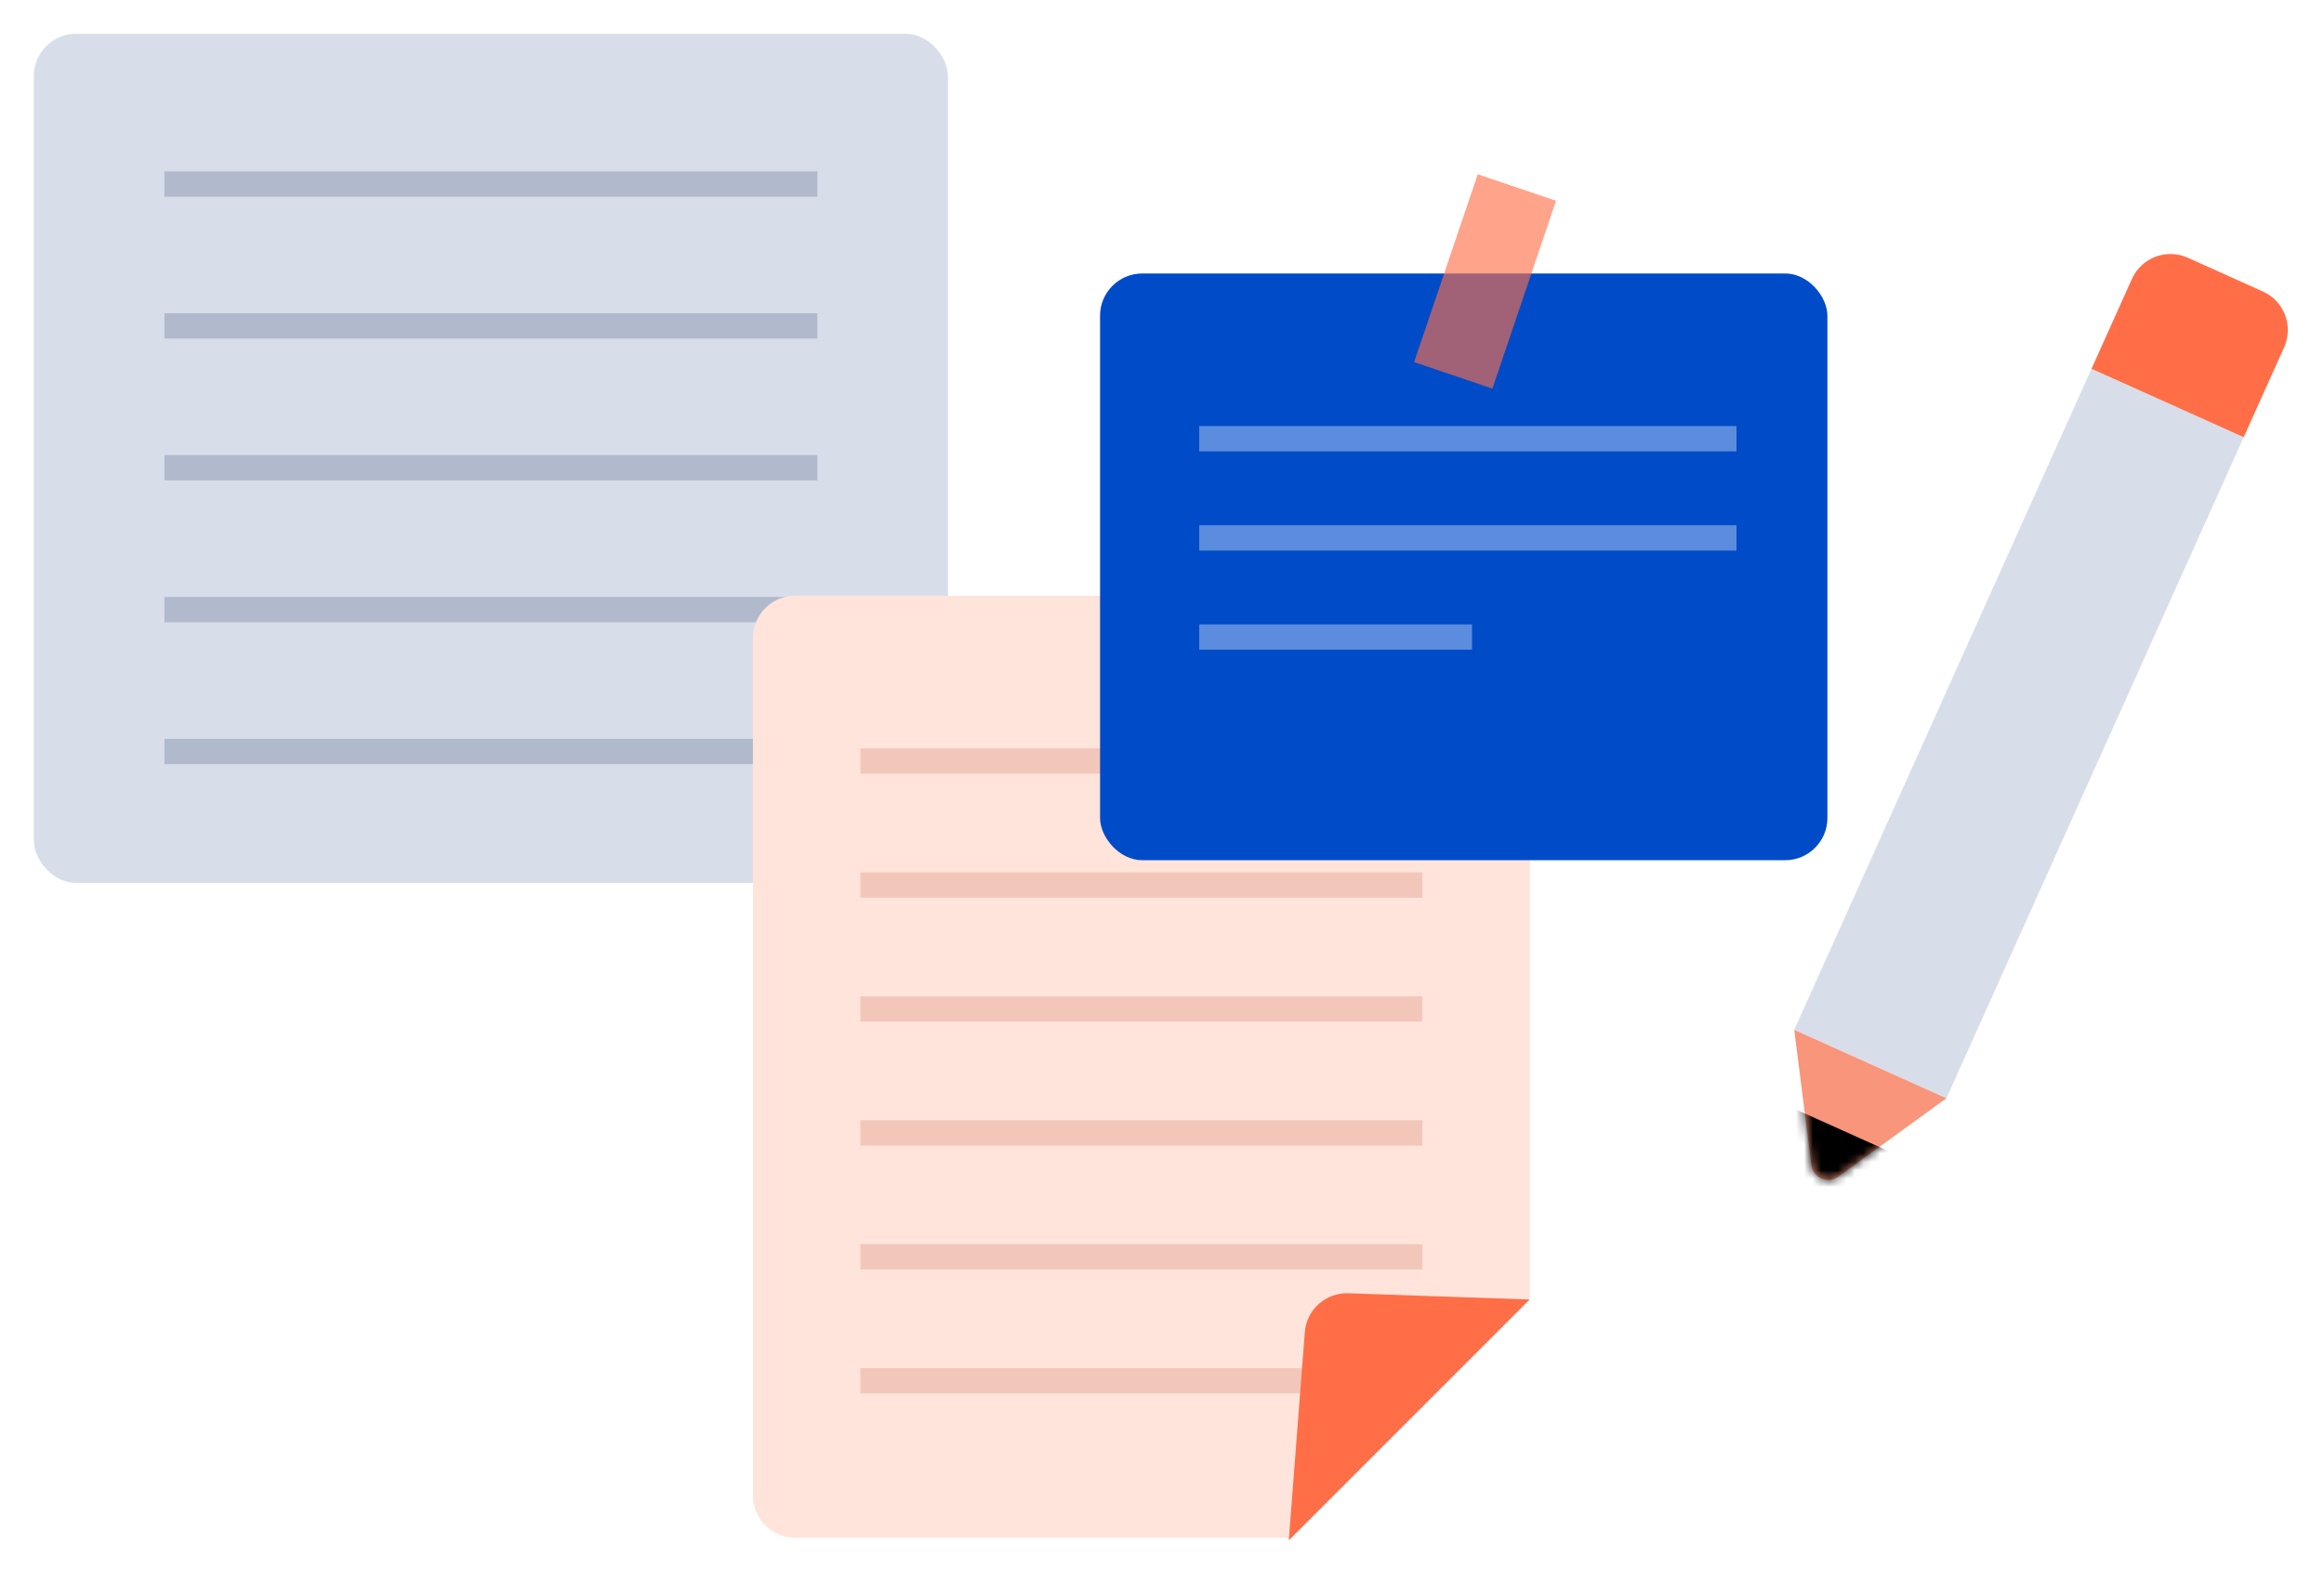 <svg width="275" height="187" viewBox="0 0 275 187" fill="none" xmlns="http://www.w3.org/2000/svg">
<g filter="url(#filter0_d_1352_1923)">
<rect x="4" width="108.173" height="100.495" rx="5" fill="#D8DEE9"/>
<path d="M19.453 17.781H96.72" stroke="#B1BACC" stroke-width="3"/>
<path d="M19.453 34.57H96.72" stroke="#B1BACC" stroke-width="3"/>
<path d="M19.453 51.359H96.72" stroke="#B1BACC" stroke-width="3"/>
<path d="M19.453 68.148H96.72" stroke="#B1BACC" stroke-width="3"/>
<path d="M19.453 84.938H96.72" stroke="#B1BACC" stroke-width="3"/>
<path fill-rule="evenodd" clip-rule="evenodd" d="M94.094 66.508C91.332 66.508 89.094 68.746 89.094 71.508V173.006C89.094 175.768 91.332 178.006 94.094 178.006H152.786L181.031 149.761V71.508C181.031 68.746 178.793 66.508 176.031 66.508H94.094Z" fill="#FFE4DC"/>
<path d="M101.807 86.07H168.315" stroke="#F2C7BA" stroke-width="3"/>
<path d="M101.807 100.742H168.315" stroke="#F2C7BA" stroke-width="3"/>
<path d="M101.807 115.414H168.315" stroke="#F2C7BA" stroke-width="3"/>
<path d="M101.807 130.086H168.315" stroke="#F2C7BA" stroke-width="3"/>
<path d="M101.807 144.75H168.315" stroke="#F2C7BA" stroke-width="3"/>
<path d="M101.807 159.422H168.315" stroke="#F2C7BA" stroke-width="3"/>
<rect x="130.17" y="28.367" width="86.069" height="69.442" rx="5" fill="#004BC8"/>
<path d="M154.398 153.677L152.504 178.301L181.002 149.803L159.556 149.064C156.878 148.971 154.604 151.006 154.398 153.677Z" fill="#FF6E46"/>
<rect x="174.861" y="16.625" width="9.781" height="23.473" transform="rotate(18.706 174.861 16.625)" fill="#FF6E46" fill-opacity="0.63"/>
<path d="M141.906 47.922H205.48" stroke="#5B8CDE" stroke-width="3"/>
<path d="M141.906 59.664H205.48" stroke="#5B8CDE" stroke-width="3"/>
<path d="M141.906 71.398H174.182" stroke="#5B8CDE" stroke-width="3"/>
<rect x="247.488" y="39.648" width="19.747" height="85.777" transform="rotate(24.209 247.488 39.648)" fill="#D8DEE9"/>
<path d="M252.27 29.013C253.402 26.495 256.362 25.371 258.881 26.503L267.771 30.501C270.289 31.633 271.413 34.593 270.281 37.111L265.498 47.747L247.488 39.65L252.27 29.013Z" fill="#FF6E46"/>
<path d="M217.501 135.276C216.271 136.168 214.535 135.416 214.344 133.908L212.314 117.885L230.325 125.983L217.501 135.276Z" fill="#F8957A"/>
<mask id="mask0_1352_1923" style="mask-type:alpha" maskUnits="userSpaceOnUse" x="212" y="117" width="19" height="19">
<path d="M217.511 135.276C216.281 136.168 214.544 135.416 214.353 133.908L212.324 117.885L230.334 125.983L217.511 135.276Z" fill="#D9D9D9"/>
</mask>
<g mask="url(#mask0_1352_1923)">
<rect x="208.828" y="125.656" width="24.067" height="12.959" transform="rotate(24.209 208.828 125.656)" fill="black"/>
</g>
</g>
<defs>
<filter id="filter0_d_1352_1923" x="0" y="0" width="274.721" height="186.305" filterUnits="userSpaceOnUse" color-interpolation-filters="sRGB">
<feFlood flood-opacity="0" result="BackgroundImageFix"/>
<feColorMatrix in="SourceAlpha" type="matrix" values="0 0 0 0 0 0 0 0 0 0 0 0 0 0 0 0 0 0 127 0" result="hardAlpha"/>
<feOffset dy="4"/>
<feGaussianBlur stdDeviation="2"/>
<feComposite in2="hardAlpha" operator="out"/>
<feColorMatrix type="matrix" values="0 0 0 0 0 0 0 0 0 0 0 0 0 0 0 0 0 0 0.25 0"/>
<feBlend mode="normal" in2="BackgroundImageFix" result="effect1_dropShadow_1352_1923"/>
<feBlend mode="normal" in="SourceGraphic" in2="effect1_dropShadow_1352_1923" result="shape"/>
</filter>
</defs>
</svg>
